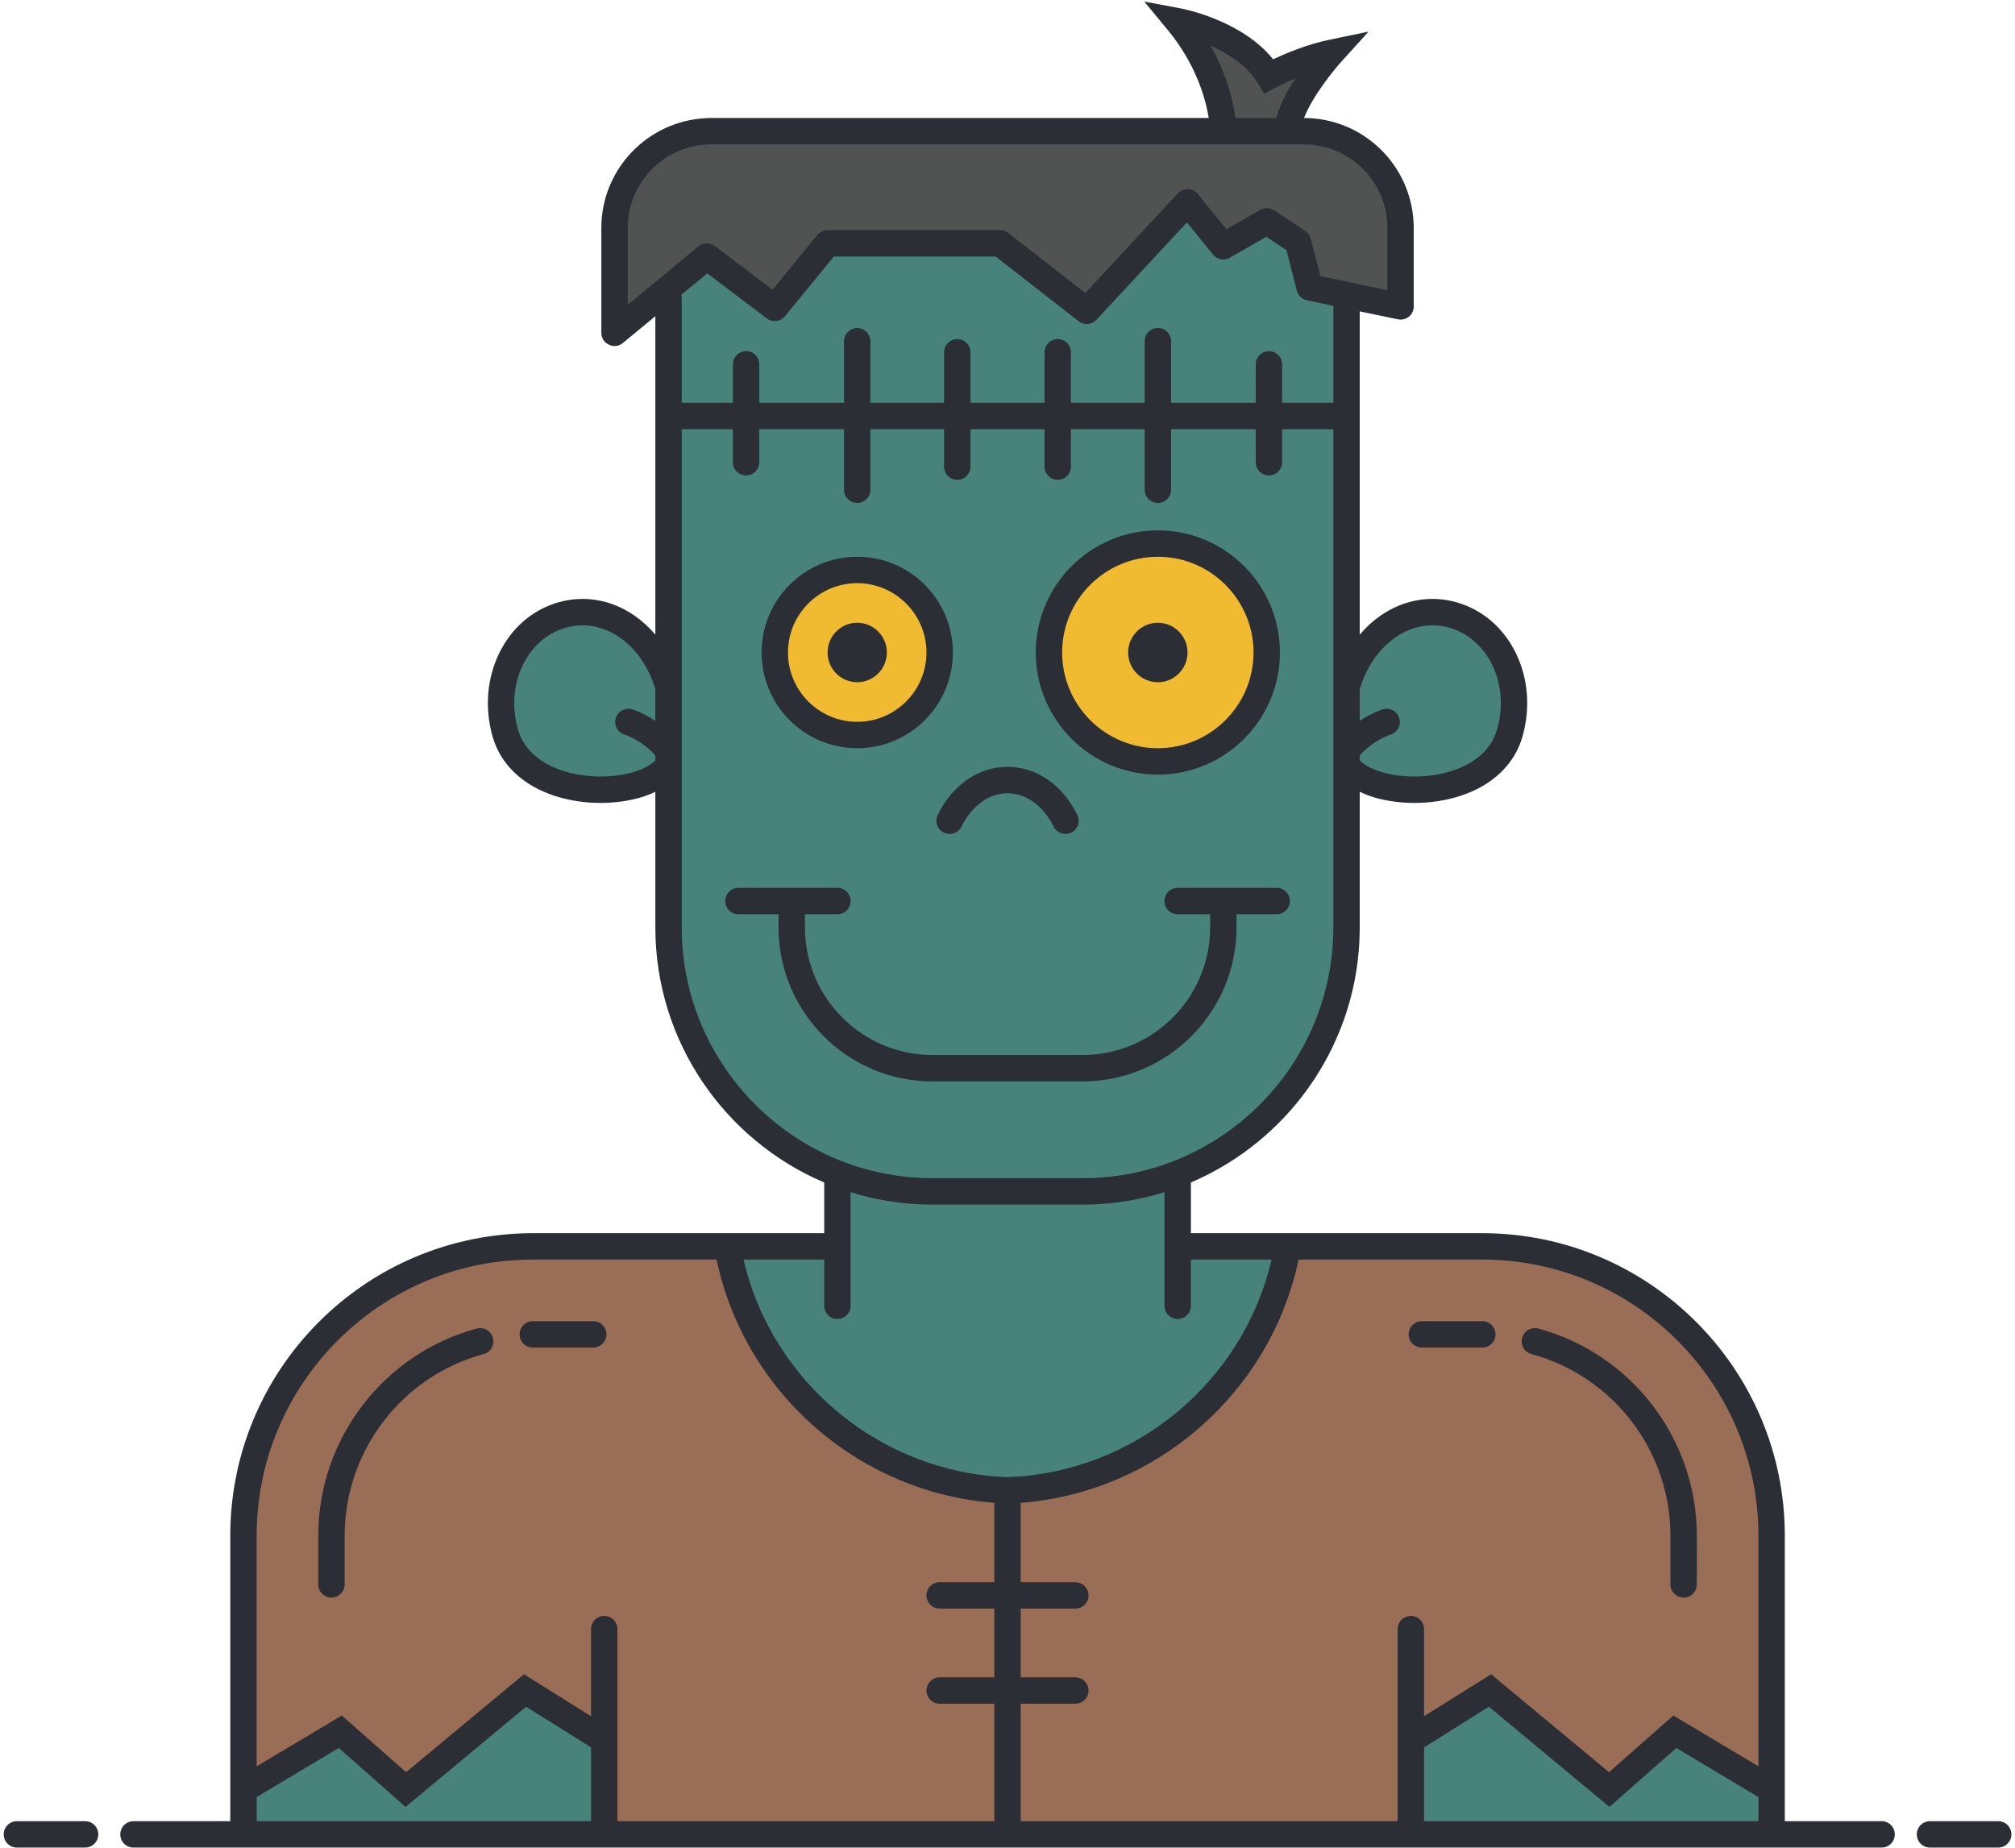 <?xml version="1.0" encoding="UTF-8" standalone="no"?>
<svg width="229px" height="210px" viewBox="0 0 229 210" version="1.1" xmlns="http://www.w3.org/2000/svg" xmlns:xlink="http://www.w3.org/1999/xlink">
    <!-- Generator: Sketch 39.1 (31720) - http://www.bohemiancoding.com/sketch -->
    <title>Slice 1</title>
    <desc>Created with Sketch.</desc>
    <defs></defs>
    <g id="Page-1" stroke="none" stroke-width="1" fill="none" fill-rule="evenodd">
        <path d="M60.55,150.66 C59.998,150.66 59.55,151.108 59.55,151.66 C59.55,152.212 59.998,152.66 60.55,152.66 L67.42,152.66 C67.972,152.66 68.42,152.212 68.42,151.66 C68.42,151.108 67.972,150.66 67.42,150.66 L60.55,150.66 L60.55,150.66 Z M54.565,151.45 C54.479,151.45 54.392,151.461 54.307,151.483 C43.924,154.295 36.67,163.776 36.67,174.54 L36.67,180.08 C36.67,180.632 37.118,181.08 37.67,181.08 C38.222,181.08 38.67,180.632 38.67,180.08 L38.67,174.54 C38.67,164.673 45.319,155.987 54.84,153.418 C55.096,153.346 55.312,153.18 55.443,152.949 C55.575,152.718 55.608,152.45 55.537,152.193 C55.417,151.756 55.018,151.45 54.565,151.45 L54.565,151.45 Z M69.67,207.49 L69.67,185.16 C69.67,184.608 69.222,184.16 68.67,184.16 C68.118,184.16 67.67,184.608 67.67,185.16 L67.67,195.964 L59.591,190.906 L46.141,202.078 L38.783,195.596 L28.67,201.631 L28.67,174.54 C28.67,158.537 40.633,144.94 56.496,142.914 C57.876,142.745 59.239,142.66 60.55,142.66 L81.833,142.66 L81.918,143.054 C81.967,143.278 82.016,143.491 82.074,143.714 C85.434,158.243 98.165,169.175 113.038,170.311 L113.5,170.347 L113.5,180.33 L106.79,180.33 C106.238,180.33 105.79,180.778 105.79,181.33 C105.79,181.882 106.238,182.33 106.79,182.33 L113.5,182.33 L113.5,191.14 L106.79,191.14 C106.238,191.14 105.79,191.589 105.79,192.14 C105.79,192.682 106.248,193.14 106.79,193.14 L113.5,193.14 L113.5,207.49 L69.67,207.49 L69.67,207.49 Z M161.59,150.66 C161.04,150.66 160.59,151.108 160.59,151.66 C160.59,152.212 161.04,152.66 161.59,152.66 L168.46,152.66 C169.01,152.66 169.46,152.212 169.46,151.66 C169.46,151.108 169.01,150.66 168.46,150.66 L161.59,150.66 L161.59,150.66 Z M174.44,151.45 C173.99,151.45 173.59,151.753 173.47,152.187 C173.4,152.45 173.43,152.718 173.57,152.949 C173.7,153.18 173.91,153.346 174.17,153.418 C183.69,155.987 190.34,164.673 190.34,174.54 L190.34,180.08 C190.34,180.632 190.79,181.08 191.34,181.08 C191.89,181.08 192.34,180.632 192.34,180.08 L192.34,174.54 C192.34,163.776 185.09,154.295 174.7,151.482 C174.62,151.461 174.53,151.45 174.44,151.45 L174.44,151.45 Z M115.5,207.49 L115.5,193.14 L122.21,193.14 C122.762,193.14 123.21,192.692 123.21,192.14 C123.21,191.589 122.762,191.14 122.21,191.14 L115.5,191.14 L115.5,182.33 L122.21,182.33 C122.762,182.33 123.21,181.882 123.21,181.33 C123.21,180.778 122.762,180.33 122.21,180.33 L115.5,180.33 L115.5,170.347 L115.962,170.311 C131.15,169.149 143.95,157.941 147.09,143.056 L147.17,142.66 L168.46,142.66 C186.04,142.66 200.34,156.961 200.34,174.54 L200.34,201.631 L190.23,195.596 L182.87,202.078 L169.42,190.905 L161.34,195.964 L161.34,185.16 C161.34,184.608 160.89,184.16 160.34,184.16 C159.79,184.16 159.34,184.608 159.34,185.16 L159.34,207.49 L115.5,207.49 L115.5,207.49 Z" id="Fill-56" fill="#9A6E56"></path>
        <path d="M139.96,13.91 L139.9,13.475 C139.66,11.591 138.97,8.667 137.14,5.437 L136.39,4.123 L137.77,4.733 C140.4,5.889 142.28,7.386 143.36,9.182 L143.85,9.992 L144.69,9.531 C145.03,9.352 145.89,8.92 147.03,8.43 L148.55,7.784 L147.65,9.164 C146.59,10.783 145.88,12.256 145.53,13.54 L145.43,13.91 L139.96,13.91 L139.96,13.91 Z M70.84,25.91 C70.84,20.584 75.006,16.196 80.323,15.921 C80.489,15.91 80.67,15.91 80.84,15.91 L148.17,15.91 C153.5,15.91 157.88,20.076 158.16,25.393 C158.17,25.559 158.17,25.74 158.17,25.91 L158.17,33.596 L149.65,31.805 L148.48,27.245 C148.41,27.005 148.26,26.798 148.05,26.654 L144.52,24.328 C144.35,24.219 144.16,24.163 143.96,24.163 C143.79,24.163 143.62,24.209 143.47,24.294 L139.26,26.706 L135.74,22.364 C135.55,22.137 135.29,22.003 134.99,21.99 C134.7,21.99 134.42,22.112 134.22,22.317 L123.395,33.976 L114.282,26.875 C114.108,26.734 113.894,26.66 113.67,26.66 L94.05,26.66 C93.741,26.66 93.462,26.791 93.265,27.029 L87.882,33.619 L80.938,28.358 C80.766,28.226 80.559,28.157 80.341,28.157 C80.107,28.157 79.878,28.239 79.695,28.387 L70.84,35.702 L70.84,25.91 L70.84,25.91 Z" id="Fill-57" fill="#505352"></path>
        <path d="M97.42,71.28 C95.837,71.28 94.55,72.572 94.55,74.16 C94.55,75.748 95.837,77.04 97.42,77.04 C99.003,77.04 100.29,75.748 100.29,74.16 C100.29,72.572 99.003,71.28 97.42,71.28 L97.42,71.28 Z M97.42,82.54 C92.805,82.54 89.05,78.781 89.05,74.16 C89.05,69.539 92.805,65.78 97.42,65.78 C102.035,65.78 105.79,69.539 105.79,74.16 C105.79,78.781 102.035,82.54 97.42,82.54 L97.42,82.54 Z M131.59,71.28 C130,71.28 128.71,72.572 128.71,74.16 C128.71,75.748 130,77.04 131.59,77.04 C133.17,77.04 134.46,75.748 134.46,74.16 C134.46,72.572 133.17,71.28 131.59,71.28 L131.59,71.28 Z M131.59,85.54 C125.315,85.54 120.21,80.434 120.21,74.16 C120.21,67.885 125.315,62.78 131.59,62.78 C137.86,62.78 142.96,67.885 142.96,74.16 C142.96,80.434 137.86,85.54 131.59,85.54 L131.59,85.54 Z" id="Fill-58" fill="#F1BB31"></path>
        <path d="M145.21,46.28 L145.21,41.41 C145.21,40.858 144.76,40.41 144.21,40.41 C143.66,40.41 143.21,40.858 143.21,41.41 L143.21,46.28 L132.59,46.28 L132.59,38.78 C132.59,38.228 132.14,37.78 131.59,37.78 C131.04,37.78 130.59,38.228 130.59,38.78 L130.59,46.28 L121.21,46.28 L121.21,40.04 C121.21,39.639 120.966,39.271 120.602,39.123 C120.469,39.064 120.35,39.04 120.21,39.04 C119.658,39.04 119.21,39.488 119.21,40.04 L119.21,46.28 L109.79,46.28 L109.79,40.04 C109.79,39.488 109.342,39.04 108.79,39.04 C108.238,39.04 107.79,39.488 107.79,40.04 L107.79,46.28 L98.42,46.28 L98.42,38.78 C98.42,38.228 97.972,37.78 97.42,37.78 C96.868,37.78 96.42,38.228 96.42,38.78 L96.42,46.28 L85.79,46.28 L85.79,41.41 C85.79,40.858 85.342,40.41 84.79,40.41 C84.238,40.41 83.79,40.858 83.79,41.41 L83.79,46.28 L76.979,46.28 L76.979,33.91 C76.979,33.821 76.968,33.74 76.941,33.656 L76.844,33.337 L80.367,30.433 L87.441,35.792 C87.617,35.925 87.824,35.996 88.044,35.996 C88.348,35.996 88.631,35.861 88.821,35.626 L94.522,28.66 L113.322,28.66 L122.825,36.062 L122.903,36.128 C123.065,36.256 123.276,36.328 123.501,36.328 C123.778,36.328 124.045,36.213 124.233,36.009 L134.92,24.518 L138.25,28.625 C138.44,28.857 138.72,28.992 139.02,28.992 C139.19,28.992 139.37,28.945 139.52,28.857 L143.93,26.333 L146.64,28.118 L147.86,32.916 C147.96,33.28 148.26,33.56 148.63,33.64 L152.03,34.353 L152.03,46.28 L145.21,46.28 L145.21,46.28 Z M68.251,88.757 C66.695,88.757 65.164,88.524 63.824,88.086 C61.81,87.427 59.229,86.016 58.38,83.027 C57.638,80.405 57.844,77.687 58.96,75.373 C60.065,73.097 61.917,71.495 64.174,70.858 C64.837,70.67 65.52,70.574 66.202,70.574 C67.768,70.574 69.328,71.08 70.714,72.039 C72.68,73.408 74.187,75.588 74.959,78.177 L74.979,78.247 L74.979,82.883 L74.199,82.354 C73.402,81.815 72.603,81.409 71.755,81.112 C71.649,81.076 71.539,81.057 71.427,81.057 C70.999,81.057 70.615,81.327 70.471,81.729 C70.385,81.977 70.4,82.251 70.519,82.494 C70.635,82.732 70.835,82.911 71.083,82.997 C73.06,83.687 74.297,84.889 74.859,85.545 L74.979,85.684 L74.979,86.657 L74.821,86.805 C74.135,87.446 73.221,87.923 72.026,88.261 C70.878,88.586 69.573,88.757 68.251,88.757 L68.251,88.757 Z M160.76,88.757 C159.44,88.757 158.13,88.586 156.98,88.261 C155.79,87.923 154.88,87.446 154.19,86.805 L154.03,86.657 L154.03,85.685 L154.15,85.545 C154.6,85.021 155.87,83.724 157.92,82.998 C158.18,82.911 158.38,82.731 158.49,82.492 C158.61,82.252 158.62,81.98 158.53,81.729 C158.39,81.325 158.01,81.057 157.58,81.057 C157.47,81.057 157.36,81.076 157.25,81.113 C156.42,81.403 155.62,81.809 154.81,82.354 L154.03,82.883 L154.03,78.247 L154.05,78.177 C154.82,75.588 156.33,73.408 158.29,72.04 C159.68,71.08 161.24,70.574 162.81,70.574 C163.49,70.574 164.17,70.67 164.84,70.859 C167.09,71.498 168.95,73.1 170.05,75.371 C171.17,77.693 171.37,80.412 170.62,83.028 C169.78,86.014 167.2,87.426 165.19,88.086 C163.85,88.524 162.31,88.757 160.76,88.757 L160.76,88.757 Z M97.42,63.78 C91.702,63.78 87.05,68.436 87.05,74.16 C87.05,79.883 91.702,84.54 97.42,84.54 C103.138,84.54 107.79,79.883 107.79,74.16 C107.79,68.436 103.138,63.78 97.42,63.78 L97.42,63.78 Z M131.59,60.78 C124.212,60.78 118.21,66.782 118.21,74.16 C118.21,81.538 124.212,87.54 131.59,87.54 C138.96,87.54 144.96,81.538 144.96,74.16 C144.96,66.782 138.96,60.78 131.59,60.78 L131.59,60.78 Z M114.5,87.66 C111.409,87.66 108.612,89.596 107.02,92.841 C106.901,93.086 106.886,93.364 106.976,93.62 C107.063,93.867 107.24,94.066 107.476,94.178 C107.621,94.252 107.769,94.286 107.921,94.286 L107.922,94.286 C108.299,94.286 108.652,94.067 108.822,93.727 C110.068,91.181 112.191,89.66 114.5,89.66 C116.814,89.66 118.941,91.181 120.189,93.73 C120.353,94.064 120.706,94.28 121.09,94.28 C121.256,94.28 121.4,94.249 121.518,94.187 C121.769,94.065 121.946,93.863 122.032,93.613 C122.119,93.358 122.102,93.084 121.981,92.842 C120.388,89.596 117.591,87.66 114.5,87.66 L114.5,87.66 Z M83.92,101.41 C83.368,101.41 82.92,101.858 82.92,102.41 C82.92,102.962 83.368,103.41 83.92,103.41 L88.979,103.41 L88.979,105.41 C88.979,114.784 96.605,122.41 105.979,122.41 L123.03,122.41 C132.4,122.41 140.03,114.784 140.03,105.41 L140.03,103.41 L145.09,103.41 C145.64,103.41 146.09,102.962 146.09,102.41 C146.09,101.858 145.64,101.41 145.09,101.41 L133.84,101.41 C133.29,101.41 132.84,101.858 132.84,102.41 C132.84,102.962 133.29,103.41 133.84,103.41 L138.03,103.41 L138.03,105.41 C138.03,113.681 131.3,120.41 123.03,120.41 L105.979,120.41 C97.708,120.41 90.979,113.681 90.979,105.41 L90.979,103.41 L95.17,103.41 C95.722,103.41 96.17,102.962 96.17,102.41 C96.17,101.858 95.722,101.41 95.17,101.41 L83.92,101.41 L83.92,101.41 Z M105.979,134.41 C89.989,134.41 76.979,121.4 76.979,105.41 L76.979,48.28 L83.79,48.28 L83.79,52.54 C83.79,53.082 84.248,53.54 84.79,53.54 C85.342,53.54 85.79,53.092 85.79,52.54 L85.79,48.28 L96.42,48.28 L96.42,55.66 C96.42,56.212 96.868,56.66 97.42,56.66 C97.972,56.66 98.42,56.212 98.42,55.66 L98.42,48.28 L107.79,48.28 L107.79,53.04 C107.79,53.582 108.248,54.04 108.79,54.04 C109.342,54.04 109.79,53.592 109.79,53.04 L109.79,48.28 L119.21,48.28 L119.21,53.04 C119.21,53.592 119.658,54.04 120.21,54.04 C120.762,54.04 121.21,53.592 121.21,53.04 L121.21,48.28 L130.59,48.28 L130.59,55.66 C130.59,56.212 131.04,56.66 131.59,56.66 C132.14,56.66 132.59,56.212 132.59,55.66 L132.59,48.28 L143.21,48.28 L143.21,52.54 C143.21,53.092 143.66,53.54 144.21,53.54 C144.76,53.54 145.21,53.092 145.21,52.54 L145.21,48.28 L152.03,48.28 L152.03,105.41 C152.03,114.077 148.18,122.229 141.47,127.776 C138.56,130.178 135.26,131.971 131.65,133.106 C128.86,133.971 125.958,134.41 123.03,134.41 L105.979,134.41 L105.979,134.41 Z M114.482,168.39 C99.849,167.862 87.319,157.534 84.013,143.273 L83.871,142.66 L94.17,142.66 L94.17,148.41 C94.17,148.962 94.618,149.41 95.17,149.41 C95.722,149.41 96.17,148.962 96.17,148.41 L96.17,134.819 L96.819,135.022 C99.762,135.943 102.844,136.41 105.979,136.41 L123.03,136.41 C126.15,136.41 129.23,135.943 132.18,135.022 L132.25,135 L132.83,135 L132.84,135.5 L132.84,148.41 C132.84,148.962 133.29,149.41 133.84,149.41 C134.39,149.41 134.84,148.962 134.84,148.41 L134.84,142.66 L145.14,142.66 L145,143.273 C141.69,157.534 129.16,167.862 114.518,168.39 L114.482,168.39 L114.482,168.39 Z M28.67,207.49 L28.67,203.967 L38.557,198.053 L46.1,204.712 L59.749,193.364 L67.67,198.323 L67.67,207.49 L28.67,207.49 L28.67,207.49 Z M161.34,207.49 L161.34,198.324 L169.25,193.364 L182.9,204.712 L190.45,198.053 L200.34,203.967 L200.34,207.49 L161.34,207.49 L161.34,207.49 Z" id="Fill-59" fill="#47827B"></path>
        <path d="M9.67,206.99 L1.92,206.99 C1.09,206.99 0.42,207.66 0.42,208.49 C0.42,209.32 1.09,209.99 1.92,209.99 L9.67,209.99 C10.5,209.99 11.17,209.32 11.17,208.49 C11.17,207.66 10.5,206.99 9.67,206.99 L9.67,206.99 Z M199.84,174.54 C199.84,157.24 185.76,143.16 168.46,143.16 L147.58,143.16 C144.39,158.29 131.42,169.63 116,170.81 L116,179.83 L122.21,179.83 C123.04,179.83 123.71,180.5 123.71,181.33 C123.71,182.16 123.04,182.83 122.21,182.83 L116,182.83 L116,190.64 L122.21,190.64 C123.04,190.64 123.71,191.31 123.71,192.14 C123.71,192.96 123.04,193.64 122.21,193.64 L116,193.64 L116,206.99 L158.84,206.99 L158.84,185.16 C158.84,184.33 159.51,183.66 160.34,183.66 C161.17,183.66 161.84,184.33 161.84,185.16 L161.84,195.06 L169.46,190.29 L182.86,201.42 L190.17,194.98 L199.84,200.75 L199.84,174.54 L199.84,174.54 Z M199.84,204.25 L190.51,198.67 L182.91,205.37 L169.21,193.98 L161.84,198.6 L161.84,206.99 L199.84,206.99 L199.84,204.25 L199.84,204.25 Z M114.5,167.89 C128.94,167.37 141.28,157.09 144.51,143.16 L135.34,143.16 L135.34,148.41 C135.34,149.24 134.67,149.91 133.84,149.91 C133.01,149.91 132.34,149.24 132.34,148.41 L132.34,135.5 L132.33,135.5 C129.38,136.42 126.27,136.91 123.03,136.91 L105.979,136.91 C102.74,136.91 99.61,136.42 96.67,135.5 L96.67,148.41 C96.67,149.24 96,149.91 95.17,149.91 C94.34,149.91 93.67,149.24 93.67,148.41 L93.67,143.16 L84.5,143.16 C87.729,157.09 100.07,167.37 114.5,167.89 L114.5,167.89 Z M113,170.81 C97.82,169.65 85.01,158.63 81.59,143.84 C81.53,143.61 81.479,143.39 81.43,143.16 L60.55,143.16 C59.2,143.16 57.87,143.25 56.56,143.41 C41.14,145.38 29.17,158.59 29.17,174.54 L29.17,200.75 L38.84,194.98 L46.15,201.42 L59.55,190.29 L67.17,195.06 L67.17,185.16 C67.17,184.33 67.84,183.66 68.67,183.66 C69.5,183.66 70.17,184.33 70.17,185.16 L70.17,206.99 L113,206.99 L113,193.64 L106.79,193.64 C105.97,193.64 105.29,192.96 105.29,192.14 C105.29,191.31 105.97,190.64 106.79,190.64 L113,190.64 L113,182.83 L106.79,182.83 C105.97,182.83 105.29,182.16 105.29,181.33 C105.29,180.5 105.97,179.83 106.79,179.83 L113,179.83 L113,170.81 L113,170.81 Z M67.17,198.6 L59.79,193.98 L46.09,205.37 L38.5,198.67 L29.17,204.25 L29.17,206.99 L67.17,206.99 L67.17,198.6 L67.17,198.6 Z M105.979,133.91 L123.03,133.91 C125.979,133.91 128.82,133.46 131.5,132.63 C135.06,131.509 138.33,129.719 141.15,127.39 C147.48,122.16 151.53,114.25 151.53,105.41 L151.53,78.04 C151.53,78.02 151.52,78 151.53,77.98 L151.53,48.78 L145.71,48.78 L145.71,52.54 C145.71,53.36 145.04,54.04 144.21,54.04 C143.38,54.04 142.71,53.36 142.71,52.54 L142.71,48.78 L133.09,48.78 L133.09,55.66 C133.09,56.49 132.42,57.16 131.59,57.16 C130.76,57.16 130.09,56.49 130.09,55.66 L130.09,48.78 L121.71,48.78 L121.71,53.04 C121.71,53.86 121.04,54.54 120.21,54.54 C119.38,54.54 118.71,53.86 118.71,53.04 L118.71,48.78 L110.29,48.78 L110.29,53.04 C110.29,53.86 109.62,54.54 108.79,54.54 C107.97,54.54 107.29,53.86 107.29,53.04 L107.29,48.78 L98.92,48.78 L98.92,55.66 C98.92,56.49 98.25,57.16 97.42,57.16 C96.59,57.16 95.92,56.49 95.92,55.66 L95.92,48.78 L86.29,48.78 L86.29,52.54 C86.29,53.36 85.62,54.04 84.79,54.04 C83.97,54.04 83.29,53.36 83.29,52.54 L83.29,48.78 L77.479,48.78 L77.479,77.98 L77.479,78.04 L77.479,105.41 C77.479,121.12 90.27,133.91 105.979,133.91 L105.979,133.91 Z M77.42,33.509 C77.46,33.64 77.479,33.77 77.479,33.91 L77.479,45.78 L83.29,45.78 L83.29,41.41 C83.29,40.58 83.97,39.91 84.79,39.91 C85.62,39.91 86.29,40.58 86.29,41.41 L86.29,45.78 L95.92,45.78 L95.92,38.78 C95.92,37.96 96.59,37.28 97.42,37.28 C98.25,37.28 98.92,37.96 98.92,38.78 L98.92,45.78 L107.29,45.78 L107.29,40.04 C107.29,39.21 107.97,38.54 108.79,38.54 C109.62,38.54 110.29,39.21 110.29,40.04 L110.29,45.78 L118.71,45.78 L118.71,40.04 C118.71,39.21 119.38,38.54 120.21,38.54 C120.42,38.54 120.61,38.58 120.79,38.66 C121.33,38.88 121.71,39.42 121.71,40.04 L121.71,45.78 L130.09,45.78 L130.09,38.78 C130.09,37.96 130.76,37.28 131.59,37.28 C132.42,37.28 133.09,37.96 133.09,38.78 L133.09,45.78 L142.71,45.78 L142.71,41.41 C142.71,40.58 143.38,39.91 144.21,39.91 C145.04,39.91 145.71,40.58 145.71,41.41 L145.71,45.78 L151.53,45.78 L151.53,34.759 L148.53,34.13 C147.97,34.009 147.53,33.59 147.38,33.04 L146.2,28.429 L143.91,26.92 L139.77,29.29 C139.13,29.66 138.33,29.509 137.86,28.94 L134.89,25.28 L124.6,36.35 C124.07,36.92 123.189,36.99 122.58,36.509 L122.51,36.45 L113.15,29.16 L94.76,29.16 L89.21,35.94 C88.7,36.57 87.78,36.679 87.14,36.19 L80.38,31.07 L77.42,33.509 L77.42,33.509 Z M79.38,28 C79.92,27.56 80.689,27.54 81.24,27.96 L87.8,32.929 L92.88,26.71 C93.17,26.36 93.59,26.16 94.05,26.16 L113.67,26.16 C114,26.16 114.33,26.27 114.59,26.48 L123.34,33.3 L133.86,21.969 C134.16,21.66 134.59,21.48 135.01,21.49 C135.45,21.509 135.85,21.71 136.13,22.05 L139.38,26.06 L143.22,23.86 C143.71,23.58 144.32,23.6 144.79,23.91 L148.33,26.24 C148.64,26.45 148.86,26.759 148.96,27.12 L150.06,31.38 L157.67,32.98 L157.67,25.91 C157.67,25.75 157.67,25.58 157.66,25.42 C157.4,20.41 153.25,16.41 148.17,16.41 L80.84,16.41 C80.68,16.41 80.51,16.41 80.35,16.42 C75.34,16.679 71.34,20.83 71.34,25.91 L71.34,34.64 L79.38,28 L79.38,28 Z M137.57,5.19 C139.51,8.6 140.17,11.67 140.4,13.41 L145.05,13.41 C145.46,11.88 146.32,10.28 147.23,8.89 C145.87,9.469 144.95,9.96 144.93,9.969 L143.67,10.66 L142.93,9.44 C141.7,7.4 139.52,6.05 137.57,5.19 L137.57,5.19 Z M154.53,78.32 L154.53,81.94 C155.24,81.46 156.08,80.99 157.09,80.64 C157.87,80.37 158.73,80.78 159,81.56 C159.28,82.34 158.87,83.2 158.09,83.469 C156.19,84.14 155.01,85.31 154.53,85.87 L154.53,86.44 C155.14,87.009 155.99,87.46 157.12,87.78 C159.56,88.469 162.59,88.41 165.03,87.61 C166.93,86.99 169.36,85.67 170.14,82.89 C170.86,80.38 170.66,77.79 169.6,75.59 C168.56,73.45 166.82,71.94 164.7,71.34 C162.63,70.75 160.46,71.15 158.58,72.45 C156.7,73.759 155.27,75.84 154.53,78.32 L154.53,78.32 Z M74.479,78.32 C73.74,75.84 72.31,73.759 70.43,72.45 C68.55,71.15 66.38,70.75 64.31,71.34 C62.18,71.94 60.45,73.45 59.41,75.59 C58.35,77.79 58.15,80.38 58.86,82.89 C59.65,85.67 62.08,86.99 63.979,87.61 C66.42,88.41 69.45,88.469 71.89,87.78 C73.02,87.46 73.87,87.009 74.479,86.44 L74.479,85.87 C73.99,85.3 72.81,84.13 70.92,83.469 C70.14,83.2 69.729,82.34 70,81.56 C70.28,80.78 71.14,80.37 71.92,80.64 C72.92,80.99 73.77,81.46 74.479,81.94 L74.479,78.32 L74.479,78.32 Z M215.34,208.49 C215.34,209.32 214.67,209.99 213.84,209.99 L15.17,209.99 C14.34,209.99 13.67,209.32 13.67,208.49 C13.67,207.66 14.34,206.99 15.17,206.99 L26.17,206.99 L26.17,174.54 C26.17,157.05 39.29,142.57 56.21,140.44 C57.63,140.25 59.08,140.16 60.55,140.16 L93.67,140.16 L93.67,134.4 C82.4,129.6 74.479,118.41 74.479,105.41 L74.479,89.99 C73.939,90.25 73.36,90.48 72.7,90.67 C71.31,91.06 69.79,91.259 68.26,91.259 C66.47,91.259 64.68,90.99 63.05,90.46 C59.39,89.27 56.88,86.87 55.979,83.71 C55.07,80.49 55.33,77.15 56.71,74.29 C58.12,71.36 60.53,69.29 63.49,68.45 C66.439,67.62 69.51,68.16 72.14,69.99 C73,70.59 73.78,71.31 74.479,72.13 L74.479,35.94 L70.79,38.98 C70.52,39.21 70.18,39.33 69.84,39.33 C69.62,39.33 69.4,39.28 69.2,39.179 C68.67,38.94 68.34,38.41 68.34,37.83 L68.34,25.91 C68.34,19.21 73.64,13.73 80.26,13.429 C80.45,13.41 80.64,13.41 80.84,13.41 L137.37,13.41 C137.03,11.31 135.97,7.33 132.68,3.37 L130.04,0.179 L134.11,0.94 C134.42,0.99 141.11,2.28 144.69,6.74 C146.09,6.08 148.51,5.05 151.03,4.53 L155.54,3.59 L152.45,7 C151.45,8.11 149.14,10.99 148.2,13.41 C154.89,13.42 160.35,18.71 160.65,25.33 C160.67,25.52 160.67,25.71 160.67,25.91 L160.67,34.83 C160.67,35.28 160.47,35.71 160.12,35.99 C159.76,36.28 159.3,36.39 158.86,36.29 L154.53,35.39 L154.53,72.13 C155.23,71.31 156.01,70.59 156.87,69.99 C159.5,68.16 162.57,67.62 165.52,68.45 C168.48,69.29 170.89,71.36 172.3,74.29 C173.68,77.15 173.94,80.49 173.03,83.71 C172.13,86.87 169.62,89.27 165.96,90.46 C164.33,90.99 162.53,91.259 160.75,91.259 C159.22,91.259 157.7,91.06 156.3,90.67 C155.65,90.48 155.07,90.25 154.53,89.99 L154.53,105.41 C154.53,115.16 150.07,123.89 143.09,129.67 C140.76,131.6 138.15,133.2 135.34,134.4 L135.34,140.16 L168.46,140.16 C187.42,140.16 202.84,155.58 202.84,174.54 L202.84,206.99 L213.84,206.99 C214.67,206.99 215.34,207.66 215.34,208.49 L215.34,208.49 Z M54.18,151 C43.58,153.87 36.17,163.55 36.17,174.54 L36.17,180.08 C36.17,180.9 36.84,181.58 37.67,181.58 C38.5,181.58 39.17,180.9 39.17,180.08 L39.17,174.54 C39.17,164.9 45.67,156.41 54.97,153.9 C55.77,153.679 56.24,152.86 56.02,152.06 C55.8,151.259 54.979,150.79 54.18,151 L54.18,151 Z M67.42,150.16 L60.55,150.16 C59.72,150.16 59.05,150.83 59.05,151.66 C59.05,152.49 59.72,153.16 60.55,153.16 L67.42,153.16 C68.25,153.16 68.92,152.49 68.92,151.66 C68.92,150.83 68.25,150.16 67.42,150.16 L67.42,150.16 Z M123.03,122.91 C132.67,122.91 140.53,115.06 140.53,105.41 L140.53,103.91 L145.09,103.91 C145.92,103.91 146.59,103.24 146.59,102.41 C146.59,101.58 145.92,100.91 145.09,100.91 L133.84,100.91 C133.01,100.91 132.34,101.58 132.34,102.41 C132.34,103.24 133.01,103.91 133.84,103.91 L137.53,103.91 L137.53,105.41 C137.53,113.41 131.02,119.91 123.03,119.91 L105.979,119.91 C97.99,119.91 91.479,113.41 91.479,105.41 L91.479,103.91 L95.17,103.91 C96,103.91 96.67,103.24 96.67,102.41 C96.67,101.58 96,100.91 95.17,100.91 L83.92,100.91 C83.09,100.91 82.42,101.58 82.42,102.41 C82.42,103.24 83.09,103.91 83.92,103.91 L88.479,103.91 L88.479,105.41 C88.479,115.06 96.33,122.91 105.979,122.91 L123.03,122.91 L123.03,122.91 Z M89.55,74.16 C89.55,78.5 93.08,82.04 97.42,82.04 C101.76,82.04 105.29,78.5 105.29,74.16 C105.29,69.82 101.76,66.28 97.42,66.28 C93.08,66.28 89.55,69.82 89.55,74.16 L89.55,74.16 Z M86.55,74.16 C86.55,68.16 91.42,63.28 97.42,63.28 C103.42,63.28 108.29,68.16 108.29,74.16 C108.29,80.16 103.42,85.04 97.42,85.04 C91.42,85.04 86.55,80.16 86.55,74.16 L86.55,74.16 Z M97.42,77.54 C99.28,77.54 100.79,76.02 100.79,74.16 C100.79,72.3 99.28,70.78 97.42,70.78 C95.56,70.78 94.05,72.3 94.05,74.16 C94.05,76.02 95.56,77.54 97.42,77.54 L97.42,77.54 Z M120.71,74.16 C120.71,80.16 125.59,85.04 131.59,85.04 C137.58,85.04 142.46,80.16 142.46,74.16 C142.46,68.16 137.58,63.28 131.59,63.28 C125.59,63.28 120.71,68.16 120.71,74.16 L120.71,74.16 Z M117.71,74.16 C117.71,66.509 123.939,60.28 131.59,60.28 C139.24,60.28 145.46,66.509 145.46,74.16 C145.46,81.81 139.24,88.04 131.59,88.04 C123.939,88.04 117.71,81.81 117.71,74.16 L117.71,74.16 Z M107.26,94.63 C108,95 108.9,94.69 109.27,93.95 C110.43,91.58 112.39,90.16 114.5,90.16 C116.62,90.16 118.58,91.58 119.74,93.95 C120,94.48 120.54,94.78 121.09,94.78 C121.31,94.78 121.54,94.74 121.75,94.63 C122.49,94.27 122.8,93.37 122.43,92.62 C120.75,89.2 117.79,87.16 114.5,87.16 C111.22,87.16 108.25,89.2 106.57,92.62 C106.21,93.37 106.51,94.27 107.26,94.63 L107.26,94.63 Z M131.59,77.54 C133.45,77.54 134.96,76.02 134.96,74.16 C134.96,72.3 133.45,70.78 131.59,70.78 C129.72,70.78 128.21,72.3 128.21,74.16 C128.21,76.02 129.72,77.54 131.59,77.54 L131.59,77.54 Z M168.46,150.16 L161.59,150.16 C160.76,150.16 160.09,150.83 160.09,151.66 C160.09,152.49 160.76,153.16 161.59,153.16 L168.46,153.16 C169.29,153.16 169.96,152.49 169.96,151.66 C169.96,150.83 169.29,150.16 168.46,150.16 L168.46,150.16 Z M174.83,151 C174.03,150.79 173.2,151.259 172.99,152.06 C172.77,152.86 173.24,153.679 174.04,153.9 C183.34,156.41 189.84,164.9 189.84,174.54 L189.84,180.08 C189.84,180.9 190.51,181.58 191.34,181.58 C192.17,181.58 192.84,180.9 192.84,180.08 L192.84,174.54 C192.84,163.55 185.43,153.87 174.83,151 L174.83,151 Z M228.59,208.49 C228.59,209.32 227.92,209.99 227.09,209.99 L219.34,209.99 C218.51,209.99 217.84,209.32 217.84,208.49 C217.84,207.66 218.51,206.99 219.34,206.99 L227.09,206.99 C227.92,206.99 228.59,207.66 228.59,208.49 L228.59,208.49 Z" id="Fill-60" fill="#2B2F35"></path>
    </g>
</svg>